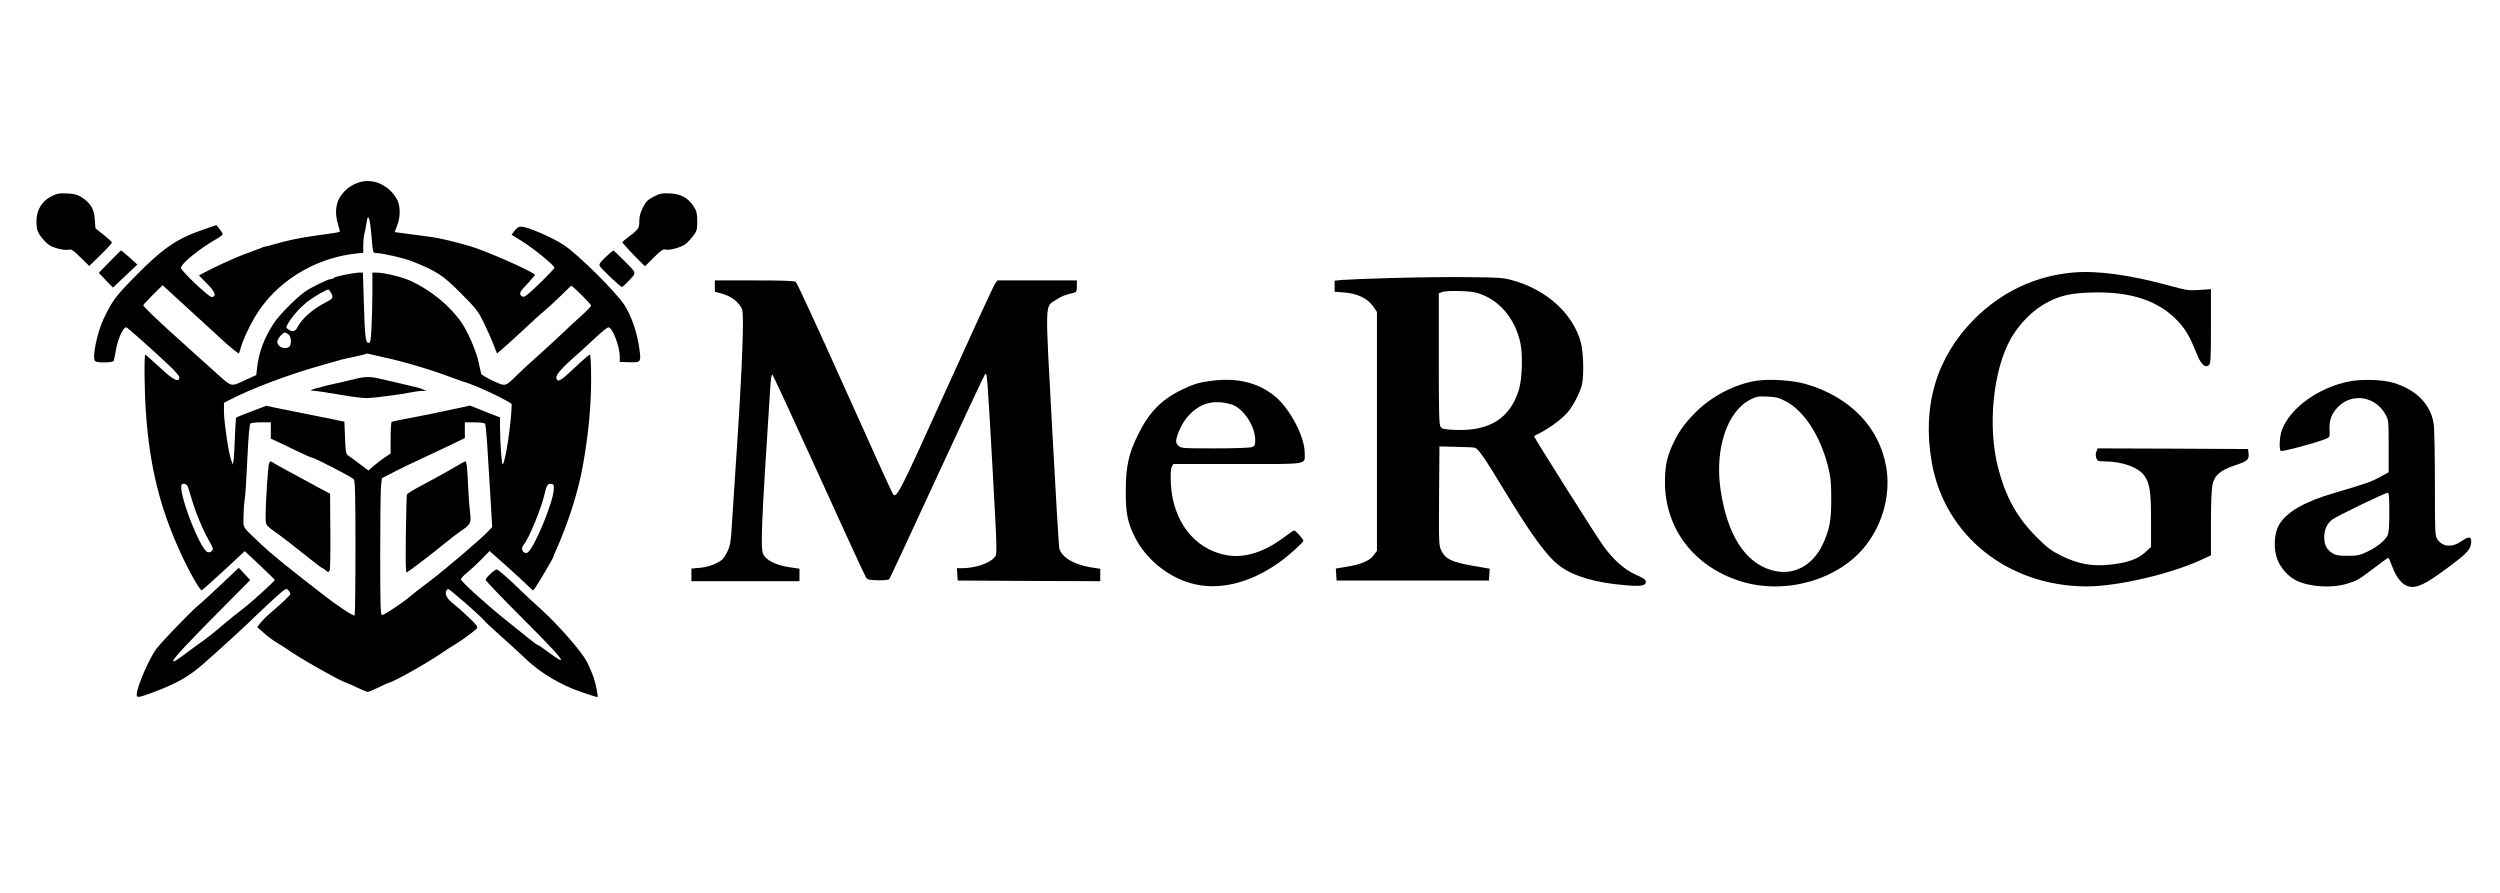 <?xml version="1.0" standalone="no"?>
<!DOCTYPE svg PUBLIC "-//W3C//DTD SVG 20010904//EN"
 "http://www.w3.org/TR/2001/REC-SVG-20010904/DTD/svg10.dtd">
<svg version="1.0" xmlns="http://www.w3.org/2000/svg"
 width="700pt" height="250pt" viewBox="0 0 1920 439"
 preserveAspectRatio="xMidYMid meet">

<g transform="translate(0,439) scale(0.1,-0.1)"
fill="#000000" stroke="none">
<path d="M2768 4226 c-61 -17 -111 -51 -149 -104 -40 -55 -49 -133 -25 -214 9
-31 16 -59 16 -62 0 -6 -19 -9 -185 -32 -116 -15 -228 -39 -329 -69 -26 -8
-53 -15 -58 -15 -6 0 -24 -6 -41 -14 -18 -7 -68 -26 -112 -42 -67 -23 -248
-106 -334 -153 l-23 -13 62 -63 c63 -63 75 -96 37 -103 -20 -4 -237 202 -237
224 0 33 142 148 277 225 24 13 43 29 43 34 0 6 -11 24 -24 40 l-24 30 -99
-34 c-208 -71 -313 -144 -530 -365 -148 -151 -167 -178 -235 -316 -53 -110
-94 -314 -66 -331 21 -14 138 -11 142 4 2 6 10 50 19 96 15 78 54 161 76 161
9 0 182 -154 329 -292 54 -51 82 -84 80 -96 -7 -38 -48 -17 -152 81 -58 53
-107 97 -110 97 -10 0 -7 -294 5 -450 29 -407 106 -722 262 -1064 63 -140 151
-296 166 -296 4 0 79 68 169 150 l162 151 115 -108 c63 -59 115 -110 115 -113
0 -11 -192 -184 -253 -229 -32 -23 -97 -76 -145 -117 -48 -42 -116 -96 -152
-122 -36 -25 -90 -64 -120 -87 -77 -59 -110 -79 -110 -68 0 18 101 127 347
375 l245 247 -44 47 -44 47 -130 -123 c-71 -67 -154 -144 -186 -170 -59 -50
-250 -248 -312 -323 -54 -66 -156 -300 -156 -357 0 -26 11 -25 106 9 190 70
282 120 394 216 116 100 351 315 436 400 28 27 87 82 131 122 76 68 82 71 97
54 9 -10 16 -22 16 -28 0 -11 -53 -61 -154 -148 -32 -27 -67 -63 -79 -79 l-21
-29 50 -44 c27 -25 69 -56 94 -71 25 -14 81 -50 124 -80 96 -64 350 -207 403
-227 21 -7 66 -27 101 -44 34 -17 69 -31 76 -31 8 0 46 16 85 35 39 19 73 35
76 35 26 0 282 143 404 226 39 27 84 56 99 64 41 23 158 108 173 126 11 14 3
25 -62 87 -41 40 -92 85 -112 100 -48 36 -70 71 -62 97 3 11 11 20 17 20 12 0
240 -199 273 -238 12 -15 71 -70 130 -122 59 -52 135 -122 169 -154 111 -109
227 -185 381 -251 38 -16 182 -65 193 -65 8 0 -10 95 -30 155 -12 33 -35 87
-52 119 -40 76 -213 275 -346 396 -58 52 -123 113 -145 134 -109 107 -188 176
-200 176 -17 0 -85 -63 -85 -80 0 -6 114 -126 254 -266 253 -253 334 -340 323
-350 -3 -3 -42 22 -87 55 -45 34 -85 61 -89 61 -8 0 -52 35 -256 200 -160 129
-335 289 -335 305 0 7 21 30 48 51 26 21 75 67 110 102 l62 64 72 -64 c40 -34
115 -103 167 -151 l95 -89 18 24 c19 25 138 227 138 235 0 3 6 19 14 36 100
223 175 458 212 662 43 241 63 452 64 653 0 133 -4 202 -10 202 -6 0 -58 -45
-116 -100 -103 -98 -129 -114 -140 -86 -11 28 34 79 181 207 27 24 84 77 127
117 42 39 83 72 91 72 30 0 87 -146 87 -225 l0 -41 68 -2 c95 -3 96 -2 83 100
-17 127 -61 255 -116 340 -67 102 -354 387 -465 460 -86 57 -268 136 -322 141
-23 1 -35 -5 -55 -30 l-24 -32 77 -48 c98 -61 256 -191 252 -207 -2 -6 -54
-61 -116 -121 -92 -89 -116 -107 -130 -99 -30 19 -24 34 39 99 34 36 60 67 58
69 -43 37 -382 185 -502 220 -120 35 -244 64 -297 70 -30 4 -84 11 -120 16
-36 5 -86 12 -112 15 l-47 6 19 50 c26 64 26 148 1 197 -56 108 -176 167 -283
138z m85 -415 c11 -131 11 -131 37 -131 46 0 214 -39 275 -63 192 -78 233
-104 371 -242 118 -118 135 -139 177 -225 26 -52 60 -128 75 -168 l29 -73 44
37 c24 20 98 88 165 150 66 63 134 124 151 137 16 12 69 60 117 107 48 47 89
87 92 89 6 6 154 -141 154 -153 0 -5 -30 -36 -67 -70 -38 -33 -111 -101 -163
-151 -52 -49 -133 -124 -180 -165 -47 -41 -114 -104 -150 -138 -104 -102 -93
-99 -194 -53 -47 22 -88 46 -90 53 -2 7 -12 49 -21 93 -18 83 -81 229 -131
302 -86 125 -235 248 -387 318 -69 32 -206 65 -268 65 l-29 0 0 -148 c0 -82
-3 -204 -7 -270 -5 -106 -8 -122 -23 -122 -23 0 -28 47 -36 323 l-7 217 -26 0
c-46 -1 -184 -29 -194 -39 -6 -6 -18 -11 -27 -11 -21 0 -144 -60 -197 -96 -65
-45 -202 -183 -241 -244 -74 -115 -114 -220 -128 -344 l-6 -53 -77 -35 c-124
-57 -105 -61 -233 53 -180 163 -288 260 -353 318 -95 86 -205 192 -205 200 0
3 33 40 74 80 l75 74 48 -44 c65 -59 378 -346 419 -384 38 -36 111 -95 117
-95 3 0 8 12 12 28 14 59 60 161 110 247 158 270 455 457 783 492 l52 5 0 57
c0 31 4 72 9 91 5 19 12 57 16 84 11 80 26 40 38 -103z m-309 -439 c18 -34 13
-43 -41 -70 -100 -51 -183 -124 -218 -191 -17 -34 -40 -39 -71 -17 -19 14 -19
15 0 48 32 55 93 123 148 165 50 39 144 93 160 93 4 0 14 -13 22 -28z m-329
-316 c23 -17 26 -83 5 -97 -38 -23 -90 1 -90 42 0 20 41 69 58 69 4 0 17 -6
27 -14z m730 -176 c158 -34 373 -98 516 -153 35 -13 94 -34 132 -46 97 -32
337 -148 337 -163 -3 -141 -47 -439 -69 -461 -8 -8 -21 179 -21 298 l0 63
-116 45 -115 46 -62 -14 c-121 -27 -336 -71 -447 -91 -46 -9 -88 -18 -92 -20
-4 -3 -8 -59 -8 -124 l0 -119 -47 -32 c-27 -18 -65 -47 -86 -66 l-37 -33 -63
47 c-34 27 -74 55 -87 64 -24 16 -25 22 -30 140 l-5 124 -110 23 c-60 12 -144
29 -185 37 -41 8 -127 25 -190 38 l-115 24 -114 -43 c-62 -24 -115 -45 -117
-47 -2 -2 -7 -69 -10 -148 -3 -79 -7 -160 -10 -179 l-6 -35 -14 40 c-20 57
-54 292 -54 369 l0 66 43 22 c168 88 466 200 727 272 52 15 111 31 130 37 19
5 68 16 109 24 41 9 77 18 80 21 3 3 15 3 26 -1 11 -3 61 -14 110 -25z m-865
-562 l0 -63 43 -20 c23 -10 91 -43 151 -72 59 -29 113 -53 119 -53 19 0 312
-151 325 -168 9 -12 12 -134 12 -528 0 -282 -3 -515 -7 -517 -10 -6 -125 69
-238 157 -281 218 -400 314 -475 385 -156 149 -140 124 -140 210 0 42 4 103 9
136 6 33 15 177 21 320 8 173 16 262 24 267 6 4 44 8 84 8 l72 0 0 -62z m1646
51 c3 -6 10 -73 15 -148 4 -75 15 -250 24 -390 l15 -255 -37 -39 c-63 -65
-323 -286 -443 -377 -63 -47 -130 -99 -149 -116 -52 -46 -201 -144 -217 -144
-12 0 -14 74 -14 464 0 254 3 491 6 525 l7 62 111 57 c61 31 136 67 166 80 30
14 124 58 208 98 l152 73 0 61 0 60 74 0 c44 0 78 -5 82 -11z m-2286 -479 c5
-8 18 -51 31 -95 29 -102 89 -246 135 -325 29 -50 33 -64 23 -76 -7 -8 -21
-14 -32 -12 -57 9 -239 483 -200 522 11 10 35 3 43 -14z m2813 -25 c-4 -101
-153 -458 -202 -485 -30 -16 -56 29 -32 56 41 44 142 291 166 404 11 54 24 72
48 68 19 -3 22 -9 20 -43z"/>
<path d="M2735 2715 c-27 -7 -95 -23 -150 -35 -55 -12 -125 -29 -155 -38 -53
-17 -54 -17 -20 -20 32 -2 85 -10 290 -44 41 -6 95 -12 120 -12 50 1 272 30
335 44 22 5 58 10 80 11 l40 1 -31 13 c-17 8 -84 25 -150 39 -65 15 -145 33
-176 41 -67 17 -114 17 -183 0z"/>
<path d="M2066 2062 c-8 -24 -26 -295 -26 -392 0 -75 0 -75 37 -105 21 -16 49
-37 64 -47 14 -9 94 -70 177 -137 83 -67 154 -121 158 -121 4 0 16 -8 26 -17
17 -15 20 -15 29 -3 5 9 8 138 6 304 l-2 288 -85 45 c-47 25 -110 59 -140 76
-30 16 -84 46 -120 65 -36 19 -74 41 -85 48 -26 18 -33 18 -39 -4z"/>
<path d="M3485 2032 c-44 -27 -142 -81 -218 -121 -76 -40 -140 -78 -142 -85
-2 -6 -6 -145 -8 -308 -3 -213 -1 -295 7 -291 27 16 218 162 291 223 44 36 99
78 121 93 79 53 84 63 74 142 -5 39 -12 133 -15 210 -7 149 -11 185 -23 185
-4 -1 -43 -22 -87 -48z"/>
<path d="M390 4113 c-70 -36 -110 -105 -110 -188 0 -69 10 -95 60 -149 31 -34
53 -47 99 -60 34 -10 71 -14 86 -10 23 6 35 -2 93 -59 l67 -66 88 85 c48 47
87 90 87 95 0 5 -29 31 -64 59 l-63 50 -5 70 c-6 80 -31 122 -100 168 -33 21
-55 27 -112 30 -62 3 -78 0 -126 -25z"/>
<path d="M5020 4113 c-45 -23 -59 -37 -82 -82 -20 -38 -28 -68 -28 -105 0 -56
-6 -65 -92 -129 -21 -15 -38 -31 -38 -35 0 -4 39 -47 86 -96 l87 -88 67 67
c56 56 72 67 92 62 31 -9 127 19 158 46 14 12 39 40 55 61 27 36 30 47 30 112
-1 61 -5 78 -28 113 -44 66 -97 95 -181 99 -62 3 -78 0 -126 -25z"/>
<path d="M842 3614 l-83 -86 54 -57 54 -56 94 88 94 89 -60 54 c-33 29 -62 54
-65 54 -3 0 -42 -39 -88 -86z"/>
<path d="M4651 3649 c-42 -40 -52 -54 -45 -68 11 -22 158 -161 170 -161 5 0
25 17 44 38 72 75 73 63 -21 158 -46 46 -86 84 -89 84 -3 -1 -29 -23 -59 -51z"/>
<path d="M15915 3530 c-285 -26 -544 -149 -750 -355 -293 -293 -405 -668 -329
-1102 98 -563 586 -953 1192 -953 233 0 641 95 880 205 l72 34 0 245 c0 135 5
267 11 294 16 76 60 114 175 152 99 33 110 45 102 101 l-3 24 -578 3 -577 2
-10 -25 c-6 -16 -6 -34 0 -50 9 -23 15 -25 67 -25 130 -1 254 -45 300 -107 43
-60 53 -122 53 -344 l0 -206 -43 -40 c-57 -52 -136 -81 -263 -95 -144 -17
-253 3 -384 68 -82 41 -109 62 -195 149 -147 148 -233 305 -291 532 -80 314
-37 743 98 984 69 121 176 227 288 284 98 50 177 67 330 72 305 10 525 -64
673 -227 56 -62 84 -111 138 -243 34 -85 64 -112 94 -87 13 11 15 54 15 298
l0 285 -87 -6 c-82 -6 -98 -4 -233 33 -303 83 -558 118 -745 100z"/>
<path d="M10705 3489 c-181 -5 -358 -12 -392 -15 l-63 -6 0 -42 0 -43 78 -6
c99 -9 174 -45 217 -105 l30 -44 0 -917 0 -918 -27 -36 c-33 -42 -97 -69 -211
-87 l-78 -13 3 -46 3 -46 585 0 585 0 3 46 3 45 -128 22 c-159 28 -210 51
-241 112 -22 44 -22 47 -20 425 l3 380 125 -3 c69 -1 134 -4 146 -7 26 -6 72
-71 218 -313 216 -357 337 -523 436 -596 105 -78 271 -127 492 -146 135 -12
168 -7 168 29 0 12 -22 27 -77 51 -85 37 -174 116 -249 220 -55 76 -537 840
-533 844 2 2 24 14 49 26 69 35 164 105 207 154 44 50 98 154 113 218 15 69
11 244 -8 318 -59 223 -263 409 -527 481 -71 20 -109 22 -330 24 -137 2 -398
-1 -580 -6z m631 -113 c168 -44 297 -190 340 -383 20 -93 15 -277 -11 -363
-67 -218 -225 -319 -487 -308 -84 3 -102 7 -114 23 -12 15 -14 108 -14 522 l0
504 23 9 c34 14 206 11 263 -4z"/>
<path d="M5490 3427 l0 -44 60 -16 c70 -20 133 -71 150 -122 15 -45 0 -448
-39 -1035 -17 -250 -35 -527 -40 -614 -9 -143 -13 -165 -38 -215 -24 -48 -36
-60 -83 -84 -36 -17 -79 -30 -123 -34 l-67 -6 0 -48 0 -49 415 0 415 0 0 48 0
48 -81 12 c-96 14 -173 52 -196 96 -24 46 -17 208 53 1289 3 54 10 97 15 95 5
-2 166 -350 358 -773 192 -424 355 -778 363 -788 11 -15 28 -19 90 -20 42 -1
81 3 87 8 5 6 170 359 366 785 197 426 363 781 370 789 16 17 16 15 56 -691
39 -709 39 -691 14 -718 -41 -45 -148 -80 -247 -80 l-39 0 3 -47 3 -48 548 -3
547 -2 0 48 0 47 -75 12 c-129 21 -223 78 -240 146 -3 12 -28 422 -54 912 -55
1007 -57 939 26 994 43 29 76 42 136 55 25 6 27 10 27 51 l0 45 -304 0 -305 0
-18 -23 c-10 -13 -180 -382 -378 -820 -356 -788 -377 -829 -406 -800 -6 6
-172 372 -370 814 -198 442 -368 810 -377 817 -12 9 -92 12 -319 12 l-303 0 0
-43z"/>
<path d="M9304 2699 c-91 -11 -141 -26 -229 -69 -156 -76 -251 -173 -335 -345
-73 -147 -94 -245 -94 -435 -1 -168 14 -241 71 -354 83 -163 245 -298 423
-350 211 -62 454 -6 687 160 70 50 183 152 183 165 0 11 -60 79 -71 79 -4 0
-38 -23 -74 -50 -154 -117 -307 -165 -445 -140 -246 44 -414 261 -428 551 -3
70 -1 113 7 127 l12 22 494 0 c562 0 515 -8 515 87 0 123 -114 339 -227 432
-129 106 -291 146 -489 120z m149 -180 c92 -25 187 -165 187 -275 0 -39 -3
-46 -26 -54 -14 -6 -140 -10 -285 -10 -248 0 -260 1 -280 21 -16 16 -19 28
-14 52 12 55 51 133 90 175 90 100 194 129 328 91z"/>
<path d="M13495 2700 c-171 -24 -358 -123 -486 -256 -80 -84 -121 -143 -164
-237 -45 -97 -59 -172 -58 -297 4 -349 223 -635 573 -748 347 -113 769 8 975
280 130 171 186 393 151 596 -53 306 -280 539 -620 637 -99 28 -269 40 -371
25z m223 -160 c136 -72 260 -262 319 -490 23 -91 27 -125 27 -255 1 -166 -13
-240 -65 -351 -80 -170 -232 -247 -394 -199 -205 59 -340 273 -391 617 -46
313 50 602 229 693 46 23 61 26 132 23 67 -4 90 -9 143 -38z"/>
<path d="M18046 2695 c-239 -46 -461 -206 -522 -377 -17 -49 -22 -144 -8 -157
9 -9 266 60 344 91 33 14 34 15 31 65 -4 80 15 132 68 184 110 109 288 78 364
-65 21 -38 22 -54 22 -240 l0 -199 -69 -38 c-70 -38 -92 -45 -341 -119 -237
-69 -374 -148 -432 -247 -38 -66 -44 -184 -13 -265 25 -68 86 -135 150 -165
104 -48 270 -58 386 -22 79 24 88 30 215 126 52 40 98 73 101 73 3 0 15 -26
27 -59 40 -111 94 -166 161 -165 57 2 127 41 285 160 141 105 163 131 164 192
1 35 -23 36 -69 3 -75 -54 -148 -50 -190 9 -19 27 -20 46 -20 432 0 221 -4
429 -10 461 -24 147 -136 260 -310 311 -80 24 -239 29 -334 11z m304 -1005 c0
-112 -4 -158 -14 -179 -22 -42 -82 -90 -156 -125 -57 -27 -76 -31 -150 -31
-66 0 -92 4 -116 19 -43 26 -64 66 -64 120 0 62 20 108 63 140 36 27 402 204
425 205 9 1 12 -35 12 -149z"/>
</g>
</svg>
